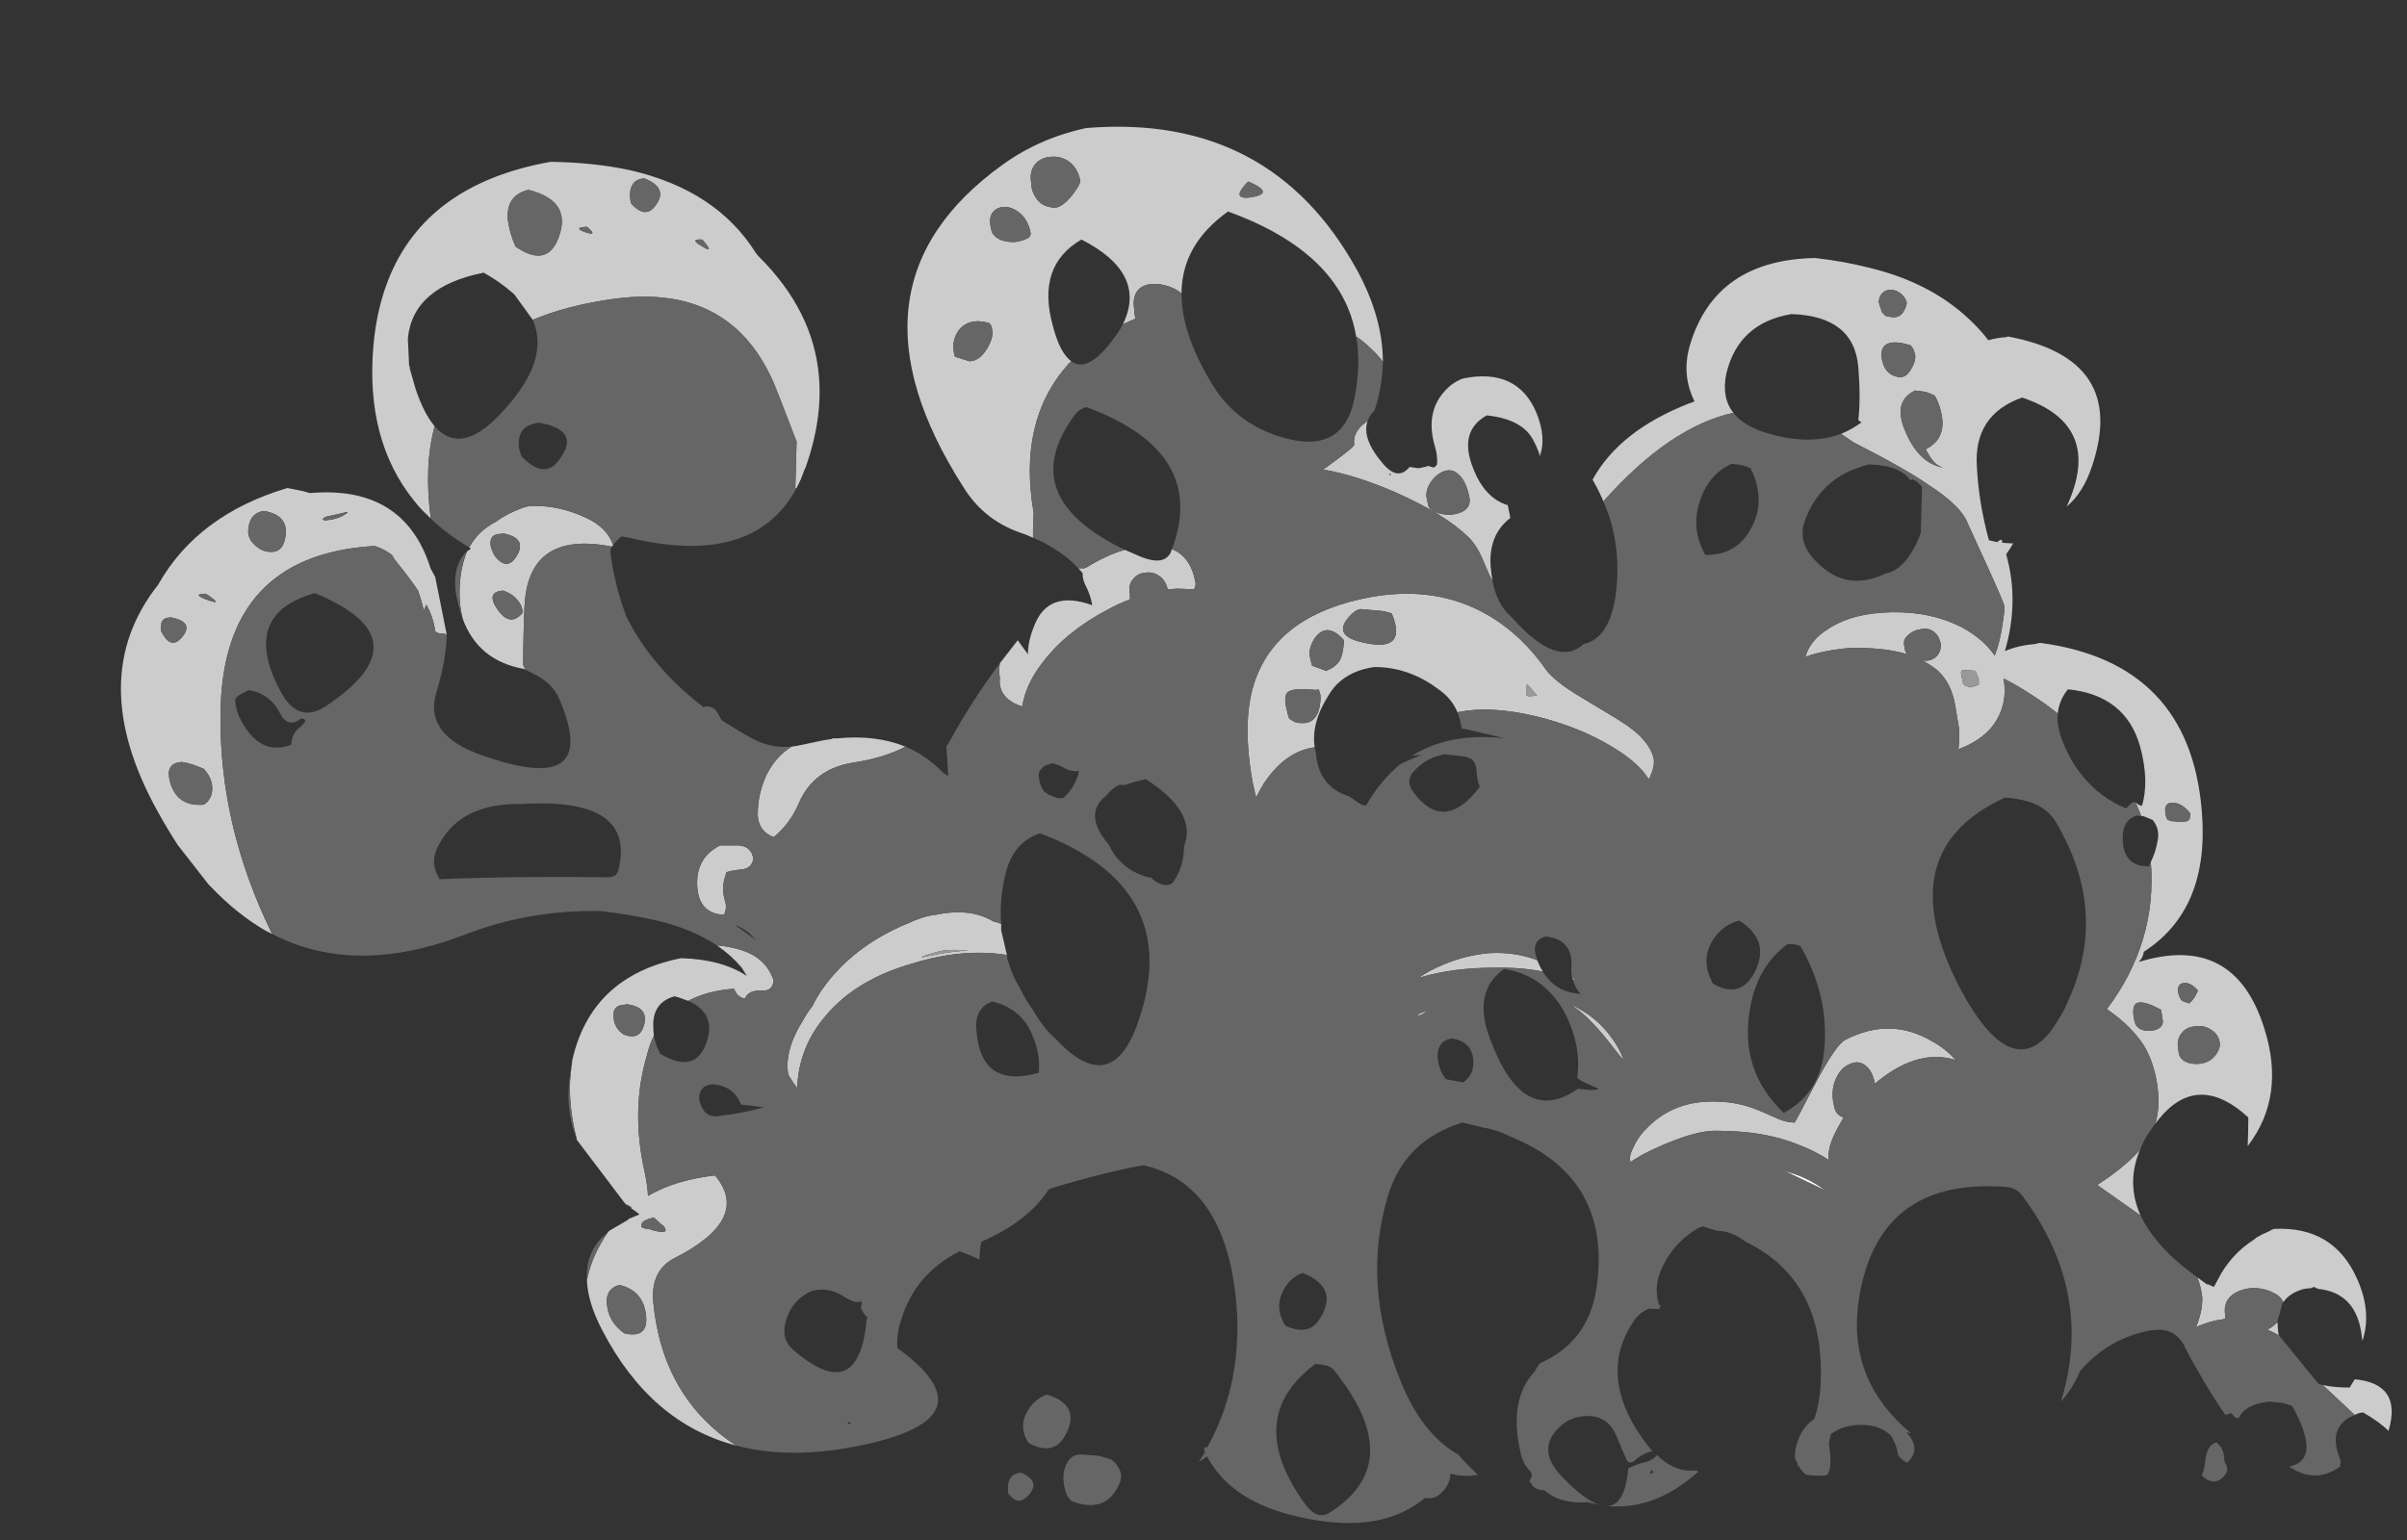<?xml version="1.0" encoding="UTF-8" standalone="no"?>
<svg xmlns:ffdec="https://www.free-decompiler.com/flash" xmlns:xlink="http://www.w3.org/1999/xlink" ffdec:objectType="frame" height="846.3px" width="1321.95px" xmlns="http://www.w3.org/2000/svg">
  <rect width="100%" height="100%" fill="#333333" stroke="none"/>
  <g transform="matrix(1.0, 0.0, 0.0, 1.0, 838.6, 728.0)">
    <use ffdec:characterId="1819" height="109.6" transform="matrix(7.0, 0.0, 0.0, 7.0, -772.1, -658.35)" width="178.15" xlink:href="#shape0"/>
  </g>
  <defs>
    <g id="shape0" transform="matrix(1.0, 0.0, 0.0, 1.0, 110.3, 94.05)">
      <path d="M32.6 -71.0 Q32.5 -72.05 32.0 -72.95 31.6 -73.15 31.25 -73.25 L30.45 -73.35 Q28.7 -72.5 29.65 -70.25 30.7 -67.65 32.65 -67.3 32.15 -67.45 31.85 -67.85 31.6 -68.15 31.45 -68.45 31.4 -68.55 31.35 -68.6 L31.3 -68.75 Q32.7 -69.45 32.6 -71.0 M30.45 -76.2 Q30.35 -76.6 30.25 -76.7 L30.1 -76.9 Q28.5 -77.4 28.0 -76.8 27.75 -76.45 27.85 -75.8 27.95 -75.35 28.1 -75.1 28.5 -74.45 29.3 -74.4 29.8 -74.4 30.15 -75.05 30.55 -75.7 30.45 -76.2 M6.0 -64.65 Q5.65 -65.5 5.15 -66.35 7.25 -70.2 12.75 -72.35 12.95 -72.4 13.15 -72.5 12.1 -74.6 12.8 -76.95 14.8 -83.6 22.6 -83.75 24.85 -83.5 26.8 -83.0 31.65 -81.85 34.75 -78.9 35.55 -78.15 36.2 -77.3 36.9 -77.5 37.7 -77.55 L37.7 -77.6 Q47.15 -75.85 44.35 -67.45 43.65 -65.3 42.3 -64.2 L42.35 -64.25 Q45.3 -70.65 38.85 -72.8 35.05 -71.45 35.3 -67.4 35.45 -64.5 36.25 -61.6 L36.9 -61.45 Q37.05 -61.6 37.25 -61.65 L37.3 -61.4 38.15 -61.35 Q37.9 -60.9 37.6 -60.5 38.65 -56.8 37.5 -52.9 38.55 -53.35 39.85 -53.45 L40.25 -53.55 Q52.0 -52.0 52.95 -40.35 53.6 -32.65 48.4 -29.3 48.35 -28.85 48.0 -28.5 55.5 -30.8 57.85 -23.3 59.55 -17.95 56.55 -14.05 56.6 -15.15 56.6 -16.3 52.45 -20.1 49.3 -15.8 49.75 -17.25 49.4 -19.2 49.1 -20.8 48.4 -21.95 47.4 -23.5 45.5 -24.8 49.45 -30.05 48.95 -36.35 49.35 -37.15 49.5 -38.1 49.65 -38.95 49.1 -39.65 L48.35 -39.95 48.2 -39.95 47.75 -41.05 47.9 -40.9 Q48.05 -40.8 48.25 -40.75 48.85 -42.7 48.1 -45.45 46.95 -49.45 42.45 -49.9 41.75 -49.05 41.65 -48.0 40.65 -48.8 39.55 -49.5 38.4 -50.25 37.4 -50.75 37.75 -48.7 36.6 -47.1 35.65 -45.85 33.85 -45.2 33.95 -45.95 33.9 -46.85 33.85 -47.15 33.6 -48.65 33.3 -50.4 32.2 -51.4 31.7 -51.8 31.05 -52.15 L31.15 -52.15 Q31.75 -52.1 32.15 -52.5 32.55 -52.95 32.45 -53.55 32.3 -54.2 31.8 -54.5 31.4 -54.75 30.8 -54.6 30.25 -54.5 29.9 -54.15 29.5 -53.8 29.6 -53.35 29.65 -52.85 29.8 -52.7 L29.85 -52.65 Q28.05 -53.2 25.35 -53.15 23.2 -52.95 21.85 -52.45 22.2 -53.7 23.5 -54.55 25.45 -55.9 28.65 -55.95 31.8 -56.0 34.25 -54.7 35.85 -53.8 36.7 -52.55 L36.9 -53.1 Q37.2 -54.1 37.35 -55.25 37.5 -56.2 37.45 -56.45 37.4 -56.75 36.15 -59.5 L34.55 -63.0 Q34.0 -64.35 31.5 -65.95 29.8 -67.15 25.6 -69.3 L24.65 -69.95 Q25.5 -70.3 26.25 -70.85 26.0 -71.0 26.0 -71.05 26.2 -72.7 26.0 -75.2 25.65 -79.2 20.75 -79.35 16.6 -78.65 15.65 -74.7 15.25 -72.8 16.2 -71.6 11.2 -70.5 6.0 -64.65 M48.1 -13.75 Q47.0 -11.15 48.15 -8.6 L44.75 -11.0 Q46.9 -12.4 48.1 -13.75 M52.6 -3.75 L53.35 -3.2 53.45 -3.2 53.9 -3.0 54.2 -3.55 Q55.2 -5.55 57.1 -6.75 L57.2 -6.85 Q57.7 -7.15 58.2 -7.35 58.45 -7.5 58.6 -7.55 63.3 -7.8 65.15 -3.6 66.3 -1.0 65.55 1.25 L65.5 0.85 Q65.1 -2.55 62.05 -2.85 L61.75 -3.0 61.5 -2.9 61.0 -2.85 Q59.85 -2.55 59.35 -1.8 59.1 -2.3 58.55 -2.55 57.75 -2.95 56.8 -2.9 55.85 -2.8 55.25 -2.3 54.6 -1.7 54.8 -0.75 54.75 -0.6 54.8 -0.5 L54.55 -0.45 Q53.65 -0.35 52.5 0.15 52.75 -0.45 52.9 -1.15 53.05 -2.0 52.95 -2.45 52.85 -3.1 52.6 -3.75 M58.9 -0.2 Q58.9 0.15 58.95 0.6 L59.0 0.8 Q58.55 0.55 58.1 0.35 58.5 0.15 58.8 -0.15 L58.9 -0.2 M62.4 4.7 Q63.35 4.9 64.55 4.9 L64.95 4.25 Q68.7 4.6 67.6 8.3 66.9 7.6 65.6 6.85 65.2 6.9 64.95 7.05 L64.15 6.3 62.6 4.85 62.4 4.7 M-62.05 9.45 Q-68.75 7.7 -72.55 0.4 -73.7 -1.8 -73.75 -3.55 -73.55 -4.55 -73.1 -5.55 -72.65 -6.5 -72.1 -7.3 L-72.0 -7.4 -70.55 -8.25 -70.45 -8.35 -70.3 -8.4 -70.2 -8.45 -69.6 -8.7 -69.65 -8.7 -69.75 -8.8 -70.25 -9.15 -70.3 -9.2 -70.25 -9.25 -70.6 -9.45 -70.65 -9.45 -70.8 -9.6 -74.55 -14.55 -74.55 -14.6 -74.75 -15.45 Q-75.3 -18.15 -74.95 -20.35 L-74.9 -20.8 Q-73.4 -27.4 -66.35 -28.8 -63.15 -28.7 -61.2 -27.4 L-61.6 -28.05 Q-62.45 -29.05 -63.55 -29.8 -62.8 -29.75 -62.05 -29.55 -59.75 -29.0 -59.1 -27.05 L-59.15 -26.8 Q-59.3 -26.2 -60.1 -26.25 -61.05 -26.3 -61.35 -25.65 -61.55 -25.65 -61.7 -25.75 -61.95 -25.9 -62.1 -26.15 L-62.2 -26.4 Q-64.3 -26.25 -65.8 -25.45 L-65.95 -25.5 -66.35 -25.65 -66.5 -25.7 -66.85 -25.8 -66.9 -25.8 Q-68.5 -25.35 -68.55 -23.65 -68.55 -23.15 -68.5 -22.7 -68.85 -22.0 -69.05 -21.15 -70.3 -16.95 -69.25 -12.15 -69.0 -11.05 -68.95 -10.05 L-68.95 -10.15 Q-66.8 -11.4 -63.7 -11.75 -60.85 -8.35 -66.8 -5.3 -68.75 -4.35 -68.55 -1.85 -67.85 5.65 -62.05 9.45 M-98.45 -30.7 L-98.95 -30.95 Q-101.2 -32.25 -103.2 -34.35 L-103.45 -34.6 -105.75 -37.55 -105.8 -37.6 Q-106.65 -38.9 -107.45 -40.35 -113.2 -50.75 -107.4 -58.1 -104.3 -63.6 -97.25 -65.7 L-96.0 -65.45 -95.5 -65.3 Q-88.15 -65.95 -86.05 -59.5 L-86.05 -59.45 -85.7 -58.8 -85.65 -58.7 -84.75 -54.2 Q-85.0 -54.3 -85.35 -54.3 -85.45 -54.3 -85.65 -54.45 -85.8 -55.55 -86.35 -56.55 L-86.55 -56.1 Q-86.75 -56.95 -87.0 -57.65 -87.75 -58.75 -88.65 -59.85 -88.9 -60.15 -89.05 -60.45 -89.65 -60.9 -90.4 -61.15 -102.4 -60.45 -102.5 -47.95 -102.6 -39.15 -98.45 -30.7 M-78.6 -51.45 L-78.7 -51.5 Q-82.3 -52.15 -83.5 -55.45 -83.9 -57.0 -83.65 -58.9 -83.5 -59.9 -83.15 -60.75 L-83.1 -60.75 -82.85 -60.95 -83.0 -61.05 -82.95 -61.1 Q-82.25 -62.35 -80.9 -63.05 -80.0 -63.7 -78.9 -64.1 -78.45 -64.3 -77.9 -64.3 -75.85 -64.3 -73.9 -63.4 -72.2 -62.65 -71.7 -61.25 L-71.7 -61.2 -71.8 -61.1 Q-78.4 -62.4 -78.65 -56.35 -78.75 -54.0 -78.75 -51.8 L-78.55 -51.4 -78.6 -51.45 M-86.0 -63.3 L-86.25 -63.55 Q-86.85 -64.1 -87.35 -64.75 -91.15 -69.5 -90.5 -76.9 -90.25 -79.7 -89.35 -82.0 -86.4 -89.55 -76.6 -91.3 -73.2 -91.25 -70.4 -90.65 -63.6 -89.1 -60.5 -84.15 L-60.3 -83.9 Q-56.0 -79.65 -55.55 -74.5 -55.25 -71.1 -56.6 -67.3 L-56.7 -67.1 Q-56.95 -66.35 -57.3 -65.7 L-57.4 -65.65 -57.3 -69.35 Q-58.1 -71.4 -58.95 -73.6 -62.3 -81.8 -71.6 -80.55 -75.25 -80.05 -78.0 -78.9 L-79.45 -80.9 -79.8 -81.2 -79.75 -81.15 Q-80.6 -81.9 -81.85 -82.6 -87.4 -81.5 -87.8 -77.45 L-87.8 -77.4 -87.7 -75.3 -87.65 -75.2 -87.65 -75.05 -87.6 -74.9 -87.2 -73.5 Q-86.55 -71.55 -85.7 -70.55 -86.55 -67.4 -86.0 -63.3 M-57.7 -45.4 Q-57.3 -45.45 -56.85 -45.55 L-55.2 -45.9 -54.55 -46.0 -54.5 -46.0 -54.5 -46.05 -54.1 -46.05 Q-51.1 -46.35 -48.75 -45.4 -50.5 -44.5 -52.85 -44.15 -56.0 -43.65 -57.15 -40.9 -57.85 -39.3 -59.1 -38.3 -60.3 -38.75 -60.35 -40.05 -60.35 -41.8 -59.6 -43.3 -58.9 -44.65 -57.7 -45.4 M-41.35 -51.95 L-39.95 -53.75 Q-39.55 -53.2 -39.15 -52.65 -39.15 -53.7 -38.65 -54.9 -37.55 -57.75 -34.1 -56.5 -34.25 -57.35 -34.65 -58.1 -34.9 -58.65 -34.85 -59.0 -35.0 -59.2 -35.2 -59.4 L-34.7 -59.4 -34.5 -59.5 Q-32.95 -60.45 -31.55 -60.85 L-30.4 -60.35 Q-28.4 -59.5 -27.9 -60.75 L-27.9 -60.8 -27.85 -60.9 Q-26.35 -60.3 -26.0 -58.25 -25.95 -58.1 -26.15 -57.65 L-26.1 -57.75 -27.4 -57.8 -28.2 -57.75 -28.2 -57.8 Q-28.35 -58.45 -28.85 -58.8 -29.35 -59.15 -29.95 -59.05 -30.55 -59.0 -30.9 -58.55 -31.3 -58.1 -31.15 -57.35 -31.15 -57.15 -31.15 -56.95 -32.0 -56.65 -32.9 -56.15 -36.15 -54.45 -38.0 -52.0 -39.3 -50.35 -39.6 -48.55 L-39.4 -48.5 Q-40.55 -48.8 -41.05 -49.5 -41.45 -50.1 -41.35 -50.8 -41.45 -51.35 -41.35 -51.95 M-38.75 -61.8 Q-39.3 -62.05 -39.9 -62.25 -42.65 -63.25 -44.2 -65.75 -54.35 -81.6 -41.1 -91.1 -38.25 -93.15 -34.6 -93.95 -20.1 -95.15 -13.3 -82.75 -11.3 -79.05 -11.3 -75.6 -11.7 -76.15 -12.25 -76.65 -12.75 -77.15 -13.4 -77.6 -14.5 -84.15 -23.45 -87.4 -27.1 -84.8 -27.1 -80.95 L-27.25 -81.1 Q-28.0 -81.6 -28.9 -81.7 -29.85 -81.8 -30.4 -81.35 -31.0 -80.8 -30.8 -79.65 -30.8 -79.3 -30.7 -79.0 L-31.7 -78.55 Q-29.75 -82.55 -34.95 -85.2 -38.5 -83.15 -37.2 -78.45 -36.65 -76.3 -35.75 -75.65 L-36.0 -75.4 Q-39.95 -70.95 -38.7 -63.75 L-38.75 -62.4 -38.75 -61.8 M-12.5 -70.95 Q-13.0 -69.55 -11.2 -67.5 -10.2 -66.4 -9.4 -67.15 L-9.2 -67.35 -8.5 -67.25 -7.8 -67.4 -7.8 -67.45 -7.3 -67.3 Q-7.15 -67.4 -7.05 -67.55 -7.0 -68.2 -7.2 -68.9 -8.0 -71.55 -6.5 -73.25 -5.85 -74.0 -5.0 -74.3 -0.75 -75.15 0.75 -71.6 1.55 -69.6 1.0 -68.2 L0.95 -68.45 Q0.75 -69.0 0.5 -69.45 -0.35 -71.1 -3.15 -71.4 -5.4 -70.15 -4.2 -67.2 -3.3 -64.9 -1.5 -64.35 L-1.3 -63.35 Q-3.0 -62.05 -2.85 -59.6 -2.8 -59.0 -2.7 -58.4 -3.0 -58.95 -3.45 -60.05 -3.95 -61.25 -4.65 -61.9 -6.45 -63.65 -10.4 -65.4 -13.55 -66.75 -16.0 -67.15 L-15.7 -67.35 Q-13.5 -68.95 -13.55 -69.1 -13.65 -69.8 -13.15 -70.4 -12.95 -70.65 -12.5 -70.95 M-6.55 -67.0 Q-7.15 -66.75 -7.55 -66.15 -8.0 -65.45 -7.85 -64.85 -7.75 -64.35 -7.7 -64.2 -7.3 -63.65 -6.15 -63.6 -5.55 -63.6 -5.05 -63.85 -4.4 -64.2 -4.5 -64.9 -4.75 -66.25 -5.4 -66.8 -5.9 -67.25 -6.55 -67.0 M-10.75 -66.85 L-10.8 -66.7 -10.65 -66.75 -10.75 -66.85 M27.85 -79.5 L28.15 -79.2 Q28.3 -79.15 28.75 -79.1 29.35 -79.1 29.6 -79.65 29.8 -80.0 29.8 -80.25 29.7 -80.65 29.35 -80.95 29.05 -81.2 28.65 -81.25 28.25 -81.3 27.95 -81.05 27.65 -80.8 27.6 -80.3 L27.85 -79.5 M34.5 -51.4 L34.15 -51.4 34.05 -51.2 Q34.05 -51.15 34.15 -50.7 34.2 -50.3 34.35 -50.2 L34.8 -50.05 35.45 -50.25 35.45 -50.7 35.2 -51.35 34.5 -51.4 M-16.65 -45.35 Q-18.95 -45.05 -20.65 -42.5 -20.95 -42.0 -21.2 -41.5 L-21.3 -41.55 -21.35 -41.85 -21.5 -42.5 Q-22.45 -47.65 -21.25 -50.8 -19.35 -55.85 -12.2 -57.15 -7.1 -58.05 -3.1 -55.75 -0.35 -54.15 1.6 -51.3 2.35 -50.45 3.8 -49.55 L6.45 -47.95 Q8.0 -47.05 8.75 -46.35 9.75 -45.4 9.95 -44.45 10.05 -43.9 9.65 -43.0 L9.55 -42.85 Q8.75 -44.15 6.75 -45.35 4.15 -46.95 0.65 -47.8 -2.85 -48.6 -5.15 -48.15 L-5.45 -48.1 Q-5.9 -49.2 -7.0 -49.95 -8.0 -50.7 -9.05 -51.1 -10.45 -51.65 -11.95 -51.65 -13.8 -51.4 -14.9 -50.3 -15.25 -49.95 -15.55 -49.45 -16.95 -47.25 -16.65 -45.35 M0.8 -49.4 L0.3 -50.0 0.0 -50.3 Q-0.1 -49.65 -0.05 -49.45 L0.15 -49.35 0.8 -49.4 M-10.6 -55.85 Q-11.0 -56.0 -11.4 -56.05 L-13.05 -56.2 Q-13.4 -56.15 -13.75 -55.8 -15.5 -54.1 -12.75 -53.55 -9.35 -52.8 -10.6 -55.85 M1.25 -27.75 Q-0.55 -28.1 -2.6 -28.05 -5.9 -28.05 -8.5 -27.25 -7.65 -27.85 -6.55 -28.3 -4.75 -29.05 -2.9 -29.2 -0.95 -29.3 0.8 -28.65 1.0 -28.15 1.25 -27.75 M5.25 -23.6 Q4.4 -24.55 3.35 -25.2 5.4 -24.3 6.65 -22.55 7.25 -21.75 7.6 -20.8 7.35 -21.05 7.0 -21.5 5.85 -23.0 5.25 -23.6 M14.95 -15.25 Q13.9 -15.3 12.25 -14.75 10.65 -14.2 9.1 -13.4 L8.1 -12.8 8.1 -12.9 Q8.0 -13.3 8.4 -14.05 8.8 -14.9 9.55 -15.6 11.6 -17.6 14.7 -17.55 16.7 -17.55 18.55 -16.7 L19.8 -16.15 Q20.45 -15.9 21.0 -15.9 21.05 -15.9 22.6 -18.9 24.25 -22.05 25.0 -22.4 28.5 -24.2 31.75 -22.3 32.85 -21.7 33.65 -20.8 L33.3 -20.9 Q30.45 -21.6 27.3 -18.95 27.1 -20.05 26.45 -20.45 25.9 -20.8 25.25 -20.45 24.6 -20.15 24.25 -19.35 23.85 -18.5 24.05 -17.4 24.15 -16.9 24.25 -16.75 24.45 -16.4 24.85 -16.3 L24.45 -15.6 Q23.5 -13.9 23.7 -12.95 22.55 -13.7 21.2 -14.2 18.6 -15.25 14.95 -15.25 M47.6 -24.2 Q47.7 -23.7 47.75 -23.6 48.05 -23.1 48.75 -23.1 49.75 -23.1 49.9 -23.75 49.9 -23.95 49.75 -24.75 48.2 -25.6 47.75 -25.2 47.5 -24.95 47.6 -24.2 M52.45 -23.45 Q51.75 -23.4 51.4 -22.95 50.95 -22.45 51.1 -21.65 51.15 -21.2 51.25 -21.05 51.6 -20.5 52.55 -20.5 53.45 -20.5 54.0 -21.15 54.45 -21.75 54.35 -22.2 54.25 -22.85 53.65 -23.2 53.1 -23.55 52.45 -23.45 M51.4 -25.45 Q51.55 -25.4 51.95 -25.25 52.15 -25.4 52.4 -25.75 L52.65 -26.25 Q52.1 -26.9 51.55 -26.85 51.0 -26.8 51.1 -26.1 51.2 -25.65 51.4 -25.45 M51.3 -39.5 Q51.75 -39.5 51.9 -39.6 L52.0 -39.75 52.05 -40.15 Q51.4 -41.0 50.65 -41.0 49.95 -41.0 50.1 -40.15 50.15 -39.75 50.3 -39.65 50.35 -39.65 50.4 -39.6 L50.6 -39.55 51.3 -39.5 M-41.95 -78.05 Q-42.0 -78.45 -42.1 -78.55 L-42.2 -78.65 Q-43.8 -79.1 -44.6 -78.05 -44.85 -77.7 -44.95 -77.25 -45.05 -76.85 -45.0 -76.65 -44.95 -76.2 -44.9 -76.05 L-44.85 -76.0 -43.75 -75.65 Q-42.95 -75.65 -42.35 -76.65 -41.85 -77.5 -41.95 -78.05 M-21.85 -89.75 Q-22.0 -89.65 -22.15 -89.45 -23.1 -88.35 -21.75 -88.5 -19.65 -88.8 -21.85 -89.75 M-38.95 -85.75 Q-39.1 -86.6 -39.65 -87.15 -40.15 -87.65 -40.8 -87.75 -41.45 -87.8 -41.8 -87.45 -42.2 -87.1 -42.1 -86.35 -42.0 -85.75 -41.9 -85.65 -41.5 -85.05 -40.35 -85.0 -39.9 -85.0 -39.4 -85.2 -38.85 -85.4 -38.95 -85.75 M-37.3 -91.7 Q-38.1 -91.65 -38.55 -91.15 -39.05 -90.55 -38.9 -89.7 -38.9 -89.15 -38.65 -88.7 -38.2 -87.75 -37.05 -87.7 -36.5 -87.7 -35.7 -88.65 -35.0 -89.55 -35.05 -89.85 -35.25 -90.8 -35.9 -91.3 -36.55 -91.75 -37.3 -91.7 M-73.75 -86.2 Q-74.85 -86.15 -73.95 -85.8 -72.8 -85.4 -73.75 -86.2 M-70.35 -89.0 Q-70.4 -88.55 -70.3 -88.05 -69.15 -86.75 -68.35 -87.9 -67.35 -89.25 -69.25 -90.0 -70.2 -89.95 -70.35 -89.0 M-76.1 -85.05 Q-74.7 -88.2 -78.35 -89.1 -80.15 -88.65 -79.95 -86.7 -79.8 -85.65 -79.35 -84.65 -77.05 -83.05 -76.1 -85.05 M-100.3 -62.6 Q-100.5 -61.5 -99.2 -60.8 -97.75 -60.35 -97.45 -61.65 -97.0 -63.55 -99.1 -63.9 -100.15 -63.75 -100.3 -62.6 M-103.75 -57.0 Q-102.05 -56.35 -103.65 -57.4 -104.7 -57.4 -103.75 -57.0 M-92.65 -63.8 L-93.3 -63.65 -94.2 -63.45 -94.3 -63.4 Q-94.4 -63.35 -94.5 -63.25 -94.35 -63.15 -94.3 -63.15 L-93.95 -63.2 Q-93.15 -63.3 -92.55 -63.75 -92.45 -63.8 -92.65 -63.8 M-64.7 -85.2 Q-65.7 -85.25 -64.85 -84.75 -63.6 -83.95 -64.7 -85.2 M-81.3 -61.15 Q-81.2 -60.75 -81.0 -60.4 -80.05 -59.15 -79.3 -60.3 -78.35 -61.8 -80.4 -62.15 L-80.4 -62.1 Q-81.45 -62.15 -81.3 -61.15 M-79.2 -56.9 Q-79.65 -57.45 -80.35 -57.65 -81.5 -57.55 -81.0 -56.55 -79.9 -54.6 -78.8 -55.9 -78.8 -56.45 -79.2 -56.9 M-60.7 -36.6 Q-60.8 -35.8 -61.75 -35.75 -62.3 -35.7 -62.8 -35.55 L-62.95 -35.05 Q-63.2 -34.2 -62.9 -33.25 -62.75 -32.7 -63.0 -32.2 -65.0 -32.3 -65.1 -34.5 -65.2 -36.7 -63.3 -37.65 L-61.85 -37.65 Q-61.0 -37.6 -60.75 -36.85 L-60.7 -36.6 M-40.8 -29.05 Q-44.25 -29.6 -48.15 -28.4 -52.6 -27.15 -55.0 -24.3 -57.15 -21.8 -57.25 -18.6 -57.6 -19.05 -57.95 -19.65 -58.3 -21.55 -56.75 -24.0 -56.45 -24.55 -56.05 -25.05 -55.7 -25.8 -55.15 -26.55 -53.15 -29.3 -49.75 -31.0 -49.05 -31.35 -48.4 -31.6 -48.1 -31.75 -47.8 -31.85 -47.2 -32.1 -46.45 -32.2 L-46.4 -32.2 Q-45.05 -32.5 -43.8 -32.35 -42.7 -32.2 -41.9 -31.7 L-41.55 -31.6 -41.25 -31.5 -41.25 -31.0 -40.8 -29.05 M-67.65 -7.65 Q-67.65 -7.75 -67.9 -7.9 L-68.5 -8.45 -68.85 -8.35 -69.0 -8.3 Q-69.5 -8.1 -69.45 -7.9 -69.65 -7.6 -68.9 -7.55 L-68.6 -7.45 Q-67.3 -7.1 -67.65 -7.65 M-70.75 -25.2 L-70.7 -25.15 Q-71.8 -25.15 -71.65 -24.1 -71.6 -23.3 -70.85 -22.8 -69.65 -22.35 -69.3 -23.45 -68.8 -25.0 -70.75 -25.2 M-71.2 -3.15 Q-72.4 -2.85 -72.15 -1.4 -71.95 -0.15 -70.8 0.65 -69.0 1.05 -69.1 -0.6 -69.25 -2.7 -71.2 -3.15 M-16.4 -49.9 Q-16.45 -49.9 -16.5 -49.85 -18.25 -50.0 -18.65 -49.75 -19.1 -49.55 -18.9 -48.55 L-18.75 -47.9 -18.65 -47.6 -18.25 -47.35 Q-18.05 -47.25 -17.65 -47.25 -16.7 -47.2 -16.35 -48.2 -16.15 -48.9 -16.2 -49.45 -16.3 -49.9 -16.4 -49.9 M-16.45 -54.15 Q-16.75 -53.85 -16.95 -53.3 -17.1 -52.85 -17.05 -52.55 L-16.9 -51.9 -16.85 -51.75 -15.75 -51.35 Q-14.75 -51.75 -14.55 -52.5 -14.4 -52.9 -14.35 -53.75 -15.55 -55.1 -16.45 -54.15 M-47.5 -28.85 L-46.0 -29.15 Q-44.9 -29.35 -43.8 -29.4 -45.05 -29.5 -45.8 -29.4 -46.35 -29.3 -47.4 -28.95 L-47.5 -28.85 M-105.55 -44.2 Q-106.8 -44.1 -106.5 -42.8 -106.0 -40.65 -103.8 -40.85 L-103.55 -41.05 Q-103.0 -41.65 -103.2 -42.6 -103.35 -43.15 -103.8 -43.65 -104.25 -43.85 -104.7 -44.0 -105.15 -44.15 -105.55 -44.2 M-106.4 -55.55 L-106.75 -55.5 Q-107.15 -55.35 -107.15 -54.95 -107.2 -54.75 -107.15 -54.45 -106.45 -53.05 -105.65 -53.85 -104.4 -55.15 -106.4 -55.55" fill="#cccccc" fill-rule="evenodd" stroke="none"/>
      <path d="M30.45 -76.2 Q30.55 -75.7 30.15 -75.05 29.8 -74.4 29.3 -74.4 28.5 -74.45 28.1 -75.1 27.95 -75.35 27.85 -75.8 27.75 -76.45 28.0 -76.8 28.5 -77.4 30.1 -76.9 L30.25 -76.7 Q30.35 -76.6 30.45 -76.2 M32.6 -71.0 Q32.7 -69.45 31.3 -68.75 L31.35 -68.6 Q31.4 -68.55 31.45 -68.45 31.6 -68.15 31.85 -67.85 32.15 -67.45 32.65 -67.3 30.7 -67.65 29.65 -70.25 28.7 -72.5 30.45 -73.35 L31.25 -73.25 Q31.6 -73.15 32.0 -72.95 32.5 -72.05 32.6 -71.0 M49.3 -15.8 Q49.05 -15.5 48.8 -15.1 48.35 -14.45 48.1 -13.75 46.9 -12.4 44.75 -11.0 L48.15 -8.6 Q49.15 -6.5 51.6 -4.5 L51.7 -4.45 51.8 -4.35 Q52.2 -4.05 52.6 -3.75 52.85 -3.1 52.95 -2.45 53.05 -2.0 52.9 -1.15 52.75 -0.45 52.5 0.15 53.65 -0.35 54.55 -0.45 L54.8 -0.5 Q54.75 -0.6 54.8 -0.75 54.6 -1.7 55.25 -2.3 55.85 -2.8 56.8 -2.9 57.75 -2.95 58.55 -2.55 59.1 -2.3 59.35 -1.8 L59.3 -1.8 58.9 -0.35 58.9 -0.2 58.8 -0.15 Q58.5 0.15 58.1 0.35 58.55 0.55 59.0 0.8 L62.1 4.6 62.4 4.7 62.6 4.85 64.15 6.3 64.95 7.05 Q62.7 7.95 63.85 10.65 L63.8 11.1 Q61.85 12.5 59.8 11.1 62.4 10.6 60.05 6.35 59.65 6.2 59.25 6.1 L58.25 6.0 Q56.35 6.2 55.85 7.3 L55.55 7.25 55.35 7.0 55.25 6.9 54.8 7.05 Q53.15 4.65 51.6 1.7 L51.6 1.65 Q50.8 0.15 49.15 0.4 L49.0 0.4 Q45.65 1.0 43.4 3.6 42.85 4.95 41.9 6.0 44.55 -2.6 38.8 -10.25 38.35 -10.8 37.55 -10.85 27.35 -11.6 26.0 -1.7 25.2 4.4 30.15 8.5 L29.75 8.4 Q31.0 9.65 29.85 10.8 29.5 10.65 29.3 10.4 29.15 10.3 29.1 10.1 29.05 9.7 28.9 9.35 L28.6 8.7 Q27.9 8.05 27.05 7.9 25.15 7.6 23.85 8.55 L23.75 8.95 Q23.65 9.35 23.75 9.75 23.85 10.4 23.8 10.95 23.8 11.35 23.6 11.7 23.5 11.8 23.4 11.8 22.7 11.85 22.0 11.75 21.9 11.75 21.8 11.65 21.45 11.35 21.3 11.0 L21.15 11.1 21.25 10.9 21.1 10.55 21.0 10.6 21.05 10.45 Q21.0 10.05 21.1 9.65 21.4 8.15 22.55 7.35 23.0 6.05 23.05 4.4 23.35 -3.55 17.15 -6.55 16.05 -7.4 14.95 -7.4 L13.8 -7.75 13.5 -7.65 Q11.3 -6.4 10.4 -4.0 10.0 -2.9 10.35 -1.6 L10.5 -1.5 10.35 -1.25 9.6 -1.3 Q8.8 -1.0 8.3 -0.2 5.85 3.55 8.45 7.95 9.15 9.1 9.85 9.9 9.1 10.05 8.55 10.55 8.15 10.95 7.85 10.65 L7.0 8.65 Q6.25 6.95 4.4 7.15 3.35 7.25 2.55 8.0 0.65 9.8 2.85 12.0 4.55 13.75 5.7 14.1 L4.75 13.9 Q2.6 14.05 1.35 12.95 L1.15 12.95 Q0.6 12.9 0.35 12.45 L0.2 12.25 0.4 11.8 0.3 11.5 Q-0.3 10.95 -0.5 10.0 -1.45 5.85 0.6 3.65 0.8 3.3 1.0 3.0 4.8 1.35 5.45 -2.85 6.75 -11.55 -1.3 -14.8 -2.4 -15.35 -3.4 -15.5 -4.2 -15.7 -5.05 -15.9 -9.65 -14.5 -10.95 -10.0 -12.95 -3.15 -9.95 4.3 -8.25 8.55 -5.4 10.15 -4.7 10.95 -3.85 11.75 -5.0 11.95 -6.0 11.65 -6.0 12.35 -6.55 13.0 -7.2 13.75 -8.0 13.55 -11.7 16.7 -18.7 14.85 -23.35 13.6 -25.1 10.3 L-25.75 10.75 -25.25 9.95 -25.3 9.85 Q-25.4 9.6 -25.05 9.55 -21.9 3.8 -23.0 -3.4 -24.25 -11.25 -30.1 -12.55 -31.5 -12.3 -33.3 -11.85 -35.3 -11.35 -37.3 -10.75 -37.45 -10.7 -37.55 -10.6 -39.2 -8.1 -42.8 -6.55 -42.95 -5.85 -42.95 -5.15 -43.7 -5.5 -44.5 -5.8 -48.0 -4.05 -49.1 -0.4 -49.45 0.6 -49.4 1.8 -42.2 7.0 -51.2 9.2 -57.35 10.7 -62.05 9.45 -67.85 5.65 -68.55 -1.85 -68.75 -4.35 -66.8 -5.3 -60.85 -8.35 -63.7 -11.75 -66.8 -11.4 -68.95 -10.15 L-68.95 -10.05 Q-69.0 -11.05 -69.25 -12.15 -70.3 -16.95 -69.05 -21.15 -68.85 -22.0 -68.5 -22.7 -68.35 -21.95 -68.0 -21.3 -65.5 -19.8 -64.55 -21.75 -63.35 -24.35 -65.8 -25.45 -64.3 -26.25 -62.2 -26.4 L-62.1 -26.15 Q-61.95 -25.9 -61.7 -25.75 -61.55 -25.65 -61.35 -25.65 -61.05 -26.3 -60.1 -26.25 -59.3 -26.2 -59.15 -26.8 L-59.1 -27.05 Q-59.75 -29.0 -62.05 -29.55 -62.8 -29.75 -63.55 -29.8 -65.5 -31.1 -68.25 -31.75 -70.5 -32.25 -72.7 -32.5 -78.35 -32.6 -83.45 -30.6 -92.0 -27.35 -98.45 -30.7 -102.6 -39.15 -102.5 -47.95 -102.4 -60.45 -90.4 -61.15 -89.65 -60.9 -89.05 -60.45 -88.9 -60.15 -88.65 -59.85 -87.75 -58.75 -87.0 -57.65 -86.75 -56.95 -86.55 -56.1 L-86.35 -56.55 Q-85.8 -55.55 -85.65 -54.45 -85.45 -54.3 -85.35 -54.3 -85.0 -54.3 -84.75 -54.2 -84.8 -52.15 -85.55 -49.7 -86.6 -46.35 -82.05 -44.75 -72.6 -41.35 -75.9 -49.1 -76.45 -50.45 -78.1 -51.2 L-78.6 -51.45 -78.55 -51.4 -78.75 -51.8 Q-78.75 -54.0 -78.65 -56.35 -78.4 -62.4 -71.8 -61.1 L-71.9 -60.9 -71.9 -60.55 Q-71.55 -57.95 -70.65 -55.6 -68.7 -51.65 -64.6 -48.5 L-64.45 -48.55 Q-63.8 -48.6 -63.5 -48.05 L-63.2 -47.5 Q-62.15 -46.8 -60.9 -46.1 -59.35 -45.25 -57.7 -45.4 -58.9 -44.65 -59.6 -43.3 -60.35 -41.8 -60.35 -40.05 -60.3 -38.75 -59.1 -38.3 -57.85 -39.3 -57.15 -40.9 -56.0 -43.65 -52.85 -44.15 -50.5 -44.5 -48.75 -45.4 -47.1 -44.7 -45.8 -43.35 L-45.4 -43.1 -45.55 -45.45 Q-45.4 -45.6 -45.3 -45.8 -43.65 -48.85 -41.35 -51.95 -41.45 -51.35 -41.35 -50.8 -41.45 -50.1 -41.05 -49.5 -40.55 -48.8 -39.4 -48.5 L-39.6 -48.55 Q-39.3 -50.35 -38.0 -52.0 -36.15 -54.45 -32.9 -56.15 -32.0 -56.65 -31.15 -56.95 -31.15 -57.15 -31.15 -57.35 -31.3 -58.1 -30.9 -58.55 -30.55 -59.0 -29.95 -59.05 -29.35 -59.15 -28.85 -58.8 -28.35 -58.45 -28.2 -57.8 L-28.2 -57.75 -27.4 -57.8 -26.1 -57.75 -26.15 -57.65 Q-25.95 -58.1 -26.0 -58.25 -26.35 -60.3 -27.85 -60.9 -25.0 -68.5 -34.55 -72.05 -35.15 -71.9 -35.5 -71.4 -40.2 -65.0 -31.55 -60.85 -32.95 -60.45 -34.5 -59.5 L-34.7 -59.4 -35.2 -59.4 Q-36.2 -60.5 -37.8 -61.35 L-38.05 -61.5 -38.1 -61.5 -38.2 -61.55 -38.25 -61.6 -38.35 -61.6 -38.45 -61.65 -38.5 -61.7 -38.65 -61.75 -38.75 -61.8 -38.75 -62.4 -38.7 -63.75 Q-39.95 -70.95 -36.0 -75.4 L-35.75 -75.65 Q-34.55 -74.75 -32.75 -77.0 -32.1 -77.8 -31.7 -78.55 L-30.7 -79.0 Q-30.8 -79.3 -30.8 -79.65 -31.0 -80.8 -30.4 -81.35 -29.85 -81.8 -28.9 -81.7 -28.0 -81.6 -27.25 -81.1 L-27.1 -80.95 -27.05 -80.0 Q-26.75 -77.3 -24.85 -74.1 -23.05 -70.95 -19.6 -69.8 -14.5 -68.1 -13.55 -72.65 -13.0 -75.35 -13.4 -77.6 -12.75 -77.15 -12.25 -76.65 -11.7 -76.15 -11.3 -75.6 L-11.3 -75.55 Q-11.35 -73.65 -11.95 -71.8 -12.35 -71.4 -12.5 -70.95 -12.95 -70.65 -13.15 -70.4 -13.65 -69.8 -13.55 -69.1 -13.5 -68.95 -15.7 -67.35 L-16.0 -67.15 Q-13.55 -66.75 -10.4 -65.4 -6.45 -63.65 -4.65 -61.9 -3.95 -61.25 -3.45 -60.05 -3.0 -58.95 -2.7 -58.4 -2.35 -56.6 -1.3 -55.65 L-1.1 -55.45 Q2.4 -51.55 4.45 -53.45 6.45 -53.9 6.95 -57.2 7.5 -61.25 6.0 -64.65 11.2 -70.5 16.2 -71.6 16.9 -70.7 18.4 -70.15 21.95 -68.95 24.65 -69.95 L25.6 -69.3 Q29.8 -67.15 31.5 -65.95 34.0 -64.35 34.55 -63.0 L36.15 -59.5 Q37.4 -56.75 37.45 -56.45 37.5 -56.2 37.35 -55.25 37.2 -54.1 36.9 -53.1 L36.7 -52.55 Q35.85 -53.8 34.25 -54.7 31.8 -56.0 28.65 -55.95 25.45 -55.9 23.5 -54.55 22.2 -53.7 21.85 -52.45 23.2 -52.95 25.35 -53.15 28.05 -53.2 29.85 -52.65 L29.8 -52.7 Q29.65 -52.85 29.6 -53.35 29.5 -53.8 29.9 -54.15 30.25 -54.5 30.8 -54.6 31.4 -54.75 31.8 -54.5 32.3 -54.2 32.45 -53.55 32.55 -52.95 32.15 -52.5 31.75 -52.1 31.15 -52.15 L31.05 -52.15 Q31.7 -51.8 32.2 -51.4 33.3 -50.4 33.6 -48.65 33.85 -47.15 33.9 -46.85 33.95 -45.95 33.85 -45.2 35.65 -45.85 36.6 -47.1 37.75 -48.7 37.4 -50.75 38.4 -50.25 39.55 -49.5 40.65 -48.8 41.65 -48.0 41.55 -46.95 42.1 -45.65 42.4 -44.9 42.9 -44.05 44.15 -42.1 46.0 -41.05 46.5 -40.75 47.05 -40.55 L47.05 -40.6 47.35 -40.9 Q47.55 -41.05 47.7 -41.05 L47.75 -41.05 48.2 -39.95 47.85 -40.0 Q46.75 -39.65 46.75 -38.3 46.7 -36.0 48.8 -36.0 L48.95 -36.35 Q49.45 -30.05 45.5 -24.8 47.4 -23.5 48.4 -21.95 49.1 -20.8 49.4 -19.2 49.75 -17.25 49.3 -15.8 M-73.75 -3.55 Q-73.9 -5.85 -72.1 -7.3 -72.65 -6.5 -73.1 -5.55 -73.55 -4.55 -73.75 -3.55 M-70.25 -9.15 L-70.6 -9.45 -70.25 -9.25 -70.3 -9.2 -70.25 -9.15 M-74.55 -14.6 Q-75.6 -17.25 -74.95 -20.35 -75.3 -18.15 -74.75 -15.45 L-74.55 -14.6 M-83.5 -55.45 Q-83.85 -56.4 -84.05 -57.55 -84.3 -59.65 -83.15 -60.75 -83.5 -59.9 -83.65 -58.9 -83.9 -57.0 -83.5 -55.45 M-83.0 -61.05 Q-84.7 -62.05 -86.0 -63.3 -86.55 -67.4 -85.7 -70.55 -83.7 -68.25 -80.7 -71.35 -76.55 -75.6 -78.0 -78.9 -75.25 -80.05 -71.6 -80.55 -62.3 -81.8 -58.95 -73.6 -58.1 -71.4 -57.3 -69.35 L-57.4 -65.65 -57.3 -65.7 Q-60.65 -59.45 -70.45 -61.8 L-71.05 -61.9 Q-71.4 -61.6 -71.7 -61.25 -72.2 -62.65 -73.9 -63.4 -75.85 -64.3 -77.9 -64.3 -78.45 -64.3 -78.9 -64.1 -80.0 -63.7 -80.9 -63.05 -82.25 -62.35 -82.95 -61.1 L-83.0 -61.05 M-6.55 -67.0 Q-5.9 -67.25 -5.4 -66.8 -4.75 -66.25 -4.5 -64.9 -4.4 -64.2 -5.05 -63.85 -5.55 -63.6 -6.15 -63.6 -7.3 -63.65 -7.7 -64.2 -7.75 -64.35 -7.85 -64.85 -8.0 -65.45 -7.55 -66.15 -7.15 -66.75 -6.55 -67.0 M27.85 -79.5 L27.6 -80.3 Q27.65 -80.8 27.95 -81.05 28.25 -81.3 28.65 -81.25 29.05 -81.2 29.35 -80.95 29.7 -80.65 29.8 -80.25 29.8 -80.0 29.6 -79.65 29.35 -79.1 28.75 -79.1 28.3 -79.15 28.15 -79.2 L27.85 -79.5 M26.8 -67.55 L26.3 -67.4 25.6 -67.15 Q24.25 -66.6 23.3 -65.6 22.3 -64.55 21.8 -63.1 21.25 -61.55 22.45 -60.2 24.9 -57.4 28.15 -59.0 29.05 -59.15 29.8 -60.1 30.55 -61.1 30.9 -62.2 L31.0 -65.75 31.0 -65.8 30.6 -66.2 30.25 -66.4 30.1 -66.3 Q29.25 -67.5 26.8 -67.55 M17.55 -67.25 Q17.2 -67.4 16.85 -67.5 L16.05 -67.6 Q14.25 -66.75 13.6 -64.75 L13.55 -64.6 Q12.85 -62.45 14.0 -60.45 16.45 -60.4 17.6 -62.55 18.4 -64.0 18.1 -65.65 17.95 -66.45 17.55 -67.25 M21.45 -29.75 L20.95 -29.9 20.45 -29.9 Q18.05 -28.15 17.5 -24.8 16.65 -20.0 20.15 -16.65 23.1 -18.25 23.35 -21.85 23.65 -26.0 21.45 -29.75 M-5.45 -48.1 L-5.15 -48.15 Q-2.85 -48.6 0.65 -47.8 4.15 -46.95 6.75 -45.35 8.75 -44.15 9.55 -42.85 L9.65 -43.0 Q10.05 -43.9 9.95 -44.45 9.75 -45.4 8.75 -46.35 8.0 -47.05 6.45 -47.95 L3.8 -49.55 Q2.35 -50.45 1.6 -51.3 -0.35 -54.15 -3.1 -55.75 -7.1 -58.05 -12.2 -57.15 -19.35 -55.85 -21.25 -50.8 -22.45 -47.65 -21.5 -42.5 L-21.35 -41.85 -21.3 -41.55 -21.2 -41.5 Q-20.95 -42.0 -20.65 -42.5 -18.95 -45.05 -16.65 -45.35 L-16.65 -45.3 -16.55 -44.9 -16.55 -44.75 Q-16.25 -42.2 -13.95 -41.5 L-13.15 -40.95 Q-12.65 -40.65 -12.55 -40.9 -11.45 -42.8 -9.9 -44.05 -9.05 -44.45 -8.25 -44.75 L-9.0 -44.7 Q-6.0 -46.55 -1.7 -46.05 L-4.9 -46.8 -5.1 -46.8 -5.15 -47.0 Q-5.25 -47.6 -5.45 -48.1 M-10.6 -55.85 Q-9.35 -52.8 -12.75 -53.55 -15.5 -54.1 -13.75 -55.8 -13.4 -56.15 -13.05 -56.2 L-11.4 -56.05 Q-11.0 -56.0 -10.6 -55.85 M-5.1 -44.65 L-6.45 -44.8 Q-7.85 -44.55 -8.75 -43.6 -9.65 -42.75 -8.85 -41.75 -6.45 -38.6 -3.7 -42.25 -3.9 -42.7 -3.95 -43.45 -3.95 -43.85 -4.15 -44.2 L-4.3 -44.4 Q-4.7 -44.6 -5.1 -44.65 M0.8 -28.65 Q-0.95 -29.3 -2.9 -29.2 -4.75 -29.05 -6.55 -28.3 -7.65 -27.85 -8.5 -27.25 -5.9 -28.05 -2.6 -28.05 -0.55 -28.1 1.25 -27.75 2.25 -26.1 4.2 -26.0 3.75 -26.5 3.6 -27.15 L3.75 -27.1 3.55 -27.25 Q3.45 -27.7 3.5 -28.25 3.55 -30.3 1.45 -30.5 0.25 -30.15 0.8 -28.7 L0.8 -28.65 M5.25 -23.6 Q5.85 -23.0 7.0 -21.5 7.35 -21.05 7.6 -20.8 7.25 -21.75 6.65 -22.55 5.4 -24.3 3.35 -25.2 4.4 -24.55 5.25 -23.6 M5.6 -18.5 L5.55 -18.6 Q5.25 -18.7 4.95 -18.85 4.45 -19.05 4.0 -19.35 L3.95 -19.45 Q4.25 -21.6 3.3 -23.8 2.8 -25.0 2.05 -25.85 0.55 -27.6 -1.8 -27.95 -2.5 -27.45 -2.9 -26.8 -3.9 -25.1 -2.9 -22.5 -0.35 -15.5 4.0 -18.55 L5.0 -18.45 5.6 -18.5 M14.95 -15.25 Q18.6 -15.25 21.2 -14.2 22.55 -13.7 23.7 -12.95 23.5 -13.9 24.45 -15.6 L24.85 -16.3 Q24.45 -16.4 24.25 -16.75 24.15 -16.9 24.05 -17.4 23.85 -18.5 24.25 -19.35 24.6 -20.15 25.25 -20.45 25.9 -20.8 26.45 -20.45 27.1 -20.05 27.3 -18.95 30.45 -21.6 33.3 -20.9 L33.65 -20.8 Q32.85 -21.7 31.75 -22.3 28.5 -24.2 25.0 -22.4 24.25 -22.05 22.6 -18.9 21.05 -15.9 21.0 -15.9 20.45 -15.9 19.8 -16.15 L18.55 -16.7 Q16.7 -17.55 14.7 -17.55 11.6 -17.6 9.55 -15.6 8.8 -14.9 8.4 -14.05 8.0 -13.3 8.1 -12.9 L8.1 -12.8 9.1 -13.4 Q10.65 -14.2 12.25 -14.75 13.9 -15.3 14.95 -15.25 M-5.0 -19.05 Q-4.15 -19.65 -4.2 -20.75 -4.3 -22.3 -5.95 -22.5 -7.1 -22.25 -7.0 -20.9 -6.9 -20.0 -6.35 -19.3 L-5.0 -19.05 M22.75 -10.9 L23.35 -10.6 Q21.95 -11.65 20.15 -12.1 L20.45 -12.0 22.75 -10.9 M14.55 -30.15 Q13.6 -28.6 14.6 -26.8 16.6 -25.65 17.7 -27.4 19.3 -30.1 16.65 -31.75 15.3 -31.4 14.55 -30.15 M39.3 -41.1 Q38.45 -41.35 37.5 -41.4 28.35 -37.2 34.0 -26.4 37.9 -19.1 41.05 -23.0 41.6 -23.75 42.2 -24.85 L42.55 -25.65 Q45.6 -32.5 41.55 -39.4 40.85 -40.65 39.3 -41.1 M51.3 -39.5 L50.6 -39.55 50.4 -39.6 Q50.35 -39.65 50.3 -39.65 50.15 -39.75 50.1 -40.15 49.95 -41.0 50.65 -41.0 51.4 -41.0 52.05 -40.15 L52.0 -39.75 51.9 -39.6 Q51.75 -39.5 51.3 -39.5 M51.4 -25.45 Q51.2 -25.65 51.1 -26.1 51.0 -26.8 51.55 -26.85 52.1 -26.9 52.65 -26.25 L52.4 -25.75 Q52.15 -25.4 51.95 -25.25 51.55 -25.4 51.4 -25.45 M52.45 -23.45 Q53.1 -23.55 53.65 -23.2 54.25 -22.85 54.35 -22.2 54.45 -21.75 54.0 -21.15 53.45 -20.5 52.55 -20.5 51.6 -20.5 51.25 -21.05 51.15 -21.2 51.1 -21.65 50.95 -22.45 51.4 -22.95 51.75 -23.4 52.45 -23.45 M47.6 -24.2 Q47.5 -24.95 47.75 -25.2 48.2 -25.6 49.75 -24.75 49.9 -23.95 49.9 -23.75 49.75 -23.1 48.75 -23.1 48.05 -23.1 47.75 -23.6 47.7 -23.7 47.6 -24.2 M13.25 11.4 L13.45 11.5 Q10.05 14.55 6.3 14.2 7.7 14.15 7.95 11.25 8.6 10.9 9.3 10.75 9.9 10.6 10.2 10.2 11.65 11.6 13.25 11.4 M54.1 9.2 Q54.65 9.65 54.7 10.35 54.7 10.8 54.9 11.0 L54.95 11.45 Q54.75 11.9 54.35 12.15 53.7 12.5 53.0 11.85 L52.95 11.75 Q53.15 11.35 53.2 10.85 53.3 9.4 54.1 9.2 M9.65 11.7 L9.95 11.55 9.75 11.35 9.65 11.7 M7.9 12.3 L7.85 12.35 8.05 12.3 7.9 12.3 M-37.3 -91.7 Q-36.55 -91.75 -35.9 -91.3 -35.25 -90.8 -35.05 -89.85 -35.0 -89.55 -35.7 -88.65 -36.5 -87.7 -37.05 -87.7 -38.2 -87.75 -38.65 -88.7 -38.9 -89.15 -38.9 -89.7 -39.05 -90.55 -38.55 -91.15 -38.1 -91.65 -37.3 -91.7 M-38.95 -85.75 Q-38.85 -85.4 -39.4 -85.2 -39.9 -85.0 -40.35 -85.0 -41.5 -85.05 -41.9 -85.65 -42.0 -85.75 -42.1 -86.35 -42.2 -87.1 -41.8 -87.45 -41.45 -87.8 -40.8 -87.75 -40.15 -87.65 -39.65 -87.15 -39.1 -86.6 -38.95 -85.75 M-21.85 -89.75 Q-19.65 -88.8 -21.75 -88.5 -23.1 -88.35 -22.15 -89.45 -22.0 -89.65 -21.85 -89.75 M-41.95 -78.05 Q-41.85 -77.5 -42.35 -76.65 -42.95 -75.65 -43.75 -75.65 L-44.85 -76.0 -44.9 -76.05 Q-44.95 -76.2 -45.0 -76.65 -45.05 -76.85 -44.95 -77.25 -44.85 -77.7 -44.6 -78.05 -43.8 -79.1 -42.2 -78.65 L-42.1 -78.55 Q-42.0 -78.45 -41.95 -78.05 M-76.1 -85.05 Q-77.05 -83.05 -79.35 -84.65 -79.8 -85.65 -79.95 -86.7 -80.15 -88.65 -78.35 -89.1 -74.7 -88.2 -76.1 -85.05 M-70.35 -89.0 Q-70.2 -89.95 -69.25 -90.0 -67.35 -89.25 -68.35 -87.9 -69.15 -86.75 -70.3 -88.05 -70.4 -88.55 -70.35 -89.0 M-73.75 -86.2 Q-72.8 -85.4 -73.95 -85.8 -74.85 -86.15 -73.75 -86.2 M-103.75 -57.0 Q-104.7 -57.4 -103.65 -57.4 -102.05 -56.35 -103.75 -57.0 M-100.3 -62.6 Q-100.15 -63.75 -99.1 -63.9 -97.0 -63.55 -97.45 -61.65 -97.75 -60.35 -99.2 -60.8 -100.5 -61.5 -100.3 -62.6 M-92.65 -63.8 Q-92.45 -63.8 -92.55 -63.75 -93.15 -63.3 -93.95 -63.2 L-94.3 -63.15 Q-94.35 -63.15 -94.5 -63.25 -94.4 -63.35 -94.3 -63.4 L-94.2 -63.45 -93.3 -63.65 -92.65 -63.8 M-79.75 -81.15 L-79.8 -81.2 -79.45 -80.9 -79.75 -81.15 M-77.65 -70.85 L-77.65 -70.8 Q-79.1 -70.6 -79.1 -69.2 -79.1 -68.65 -78.85 -68.15 -77.05 -66.3 -75.9 -67.95 -74.15 -70.3 -77.65 -70.85 M-79.2 -56.9 Q-78.8 -56.45 -78.8 -55.9 -79.9 -54.6 -81.0 -56.55 -81.5 -57.55 -80.35 -57.65 -79.65 -57.45 -79.2 -56.9 M-81.3 -61.15 Q-81.45 -62.15 -80.4 -62.1 L-80.4 -62.15 Q-78.35 -61.8 -79.3 -60.3 -80.05 -59.15 -81.0 -60.4 -81.2 -60.75 -81.3 -61.15 M-64.7 -85.2 Q-63.6 -83.95 -64.85 -84.75 -65.7 -85.25 -64.7 -85.2 M-72.1 -35.15 Q-71.45 -35.15 -71.3 -35.65 -69.8 -41.45 -78.85 -40.9 -84.0 -41.0 -85.6 -37.2 -86.0 -36.1 -85.3 -35.0 -79.1 -35.25 -72.1 -35.15 M-60.7 -36.6 L-60.75 -36.85 Q-61.0 -37.6 -61.85 -37.65 L-63.3 -37.65 Q-65.2 -36.7 -65.1 -34.5 -65.0 -32.3 -63.0 -32.2 -62.75 -32.7 -62.9 -33.25 -63.2 -34.2 -62.95 -35.05 L-62.8 -35.55 Q-62.3 -35.7 -61.75 -35.75 -60.8 -35.8 -60.7 -36.6 M-60.75 -30.4 L-60.5 -30.2 Q-61.2 -31.1 -62.15 -31.4 -61.45 -30.95 -60.75 -30.4 M-97.85 -49.85 Q-96.45 -47.1 -94.2 -48.6 -86.35 -53.85 -95.1 -57.45 -100.95 -55.8 -97.85 -49.85 M-100.35 -49.8 Q-100.65 -49.65 -100.95 -49.5 -101.2 -49.35 -101.35 -49.1 -101.3 -48.15 -100.8 -47.3 -99.3 -44.65 -96.95 -45.55 -96.9 -46.45 -96.3 -46.9 -95.45 -47.6 -96.2 -47.6 -97.2 -46.8 -97.85 -48.05 -98.65 -49.6 -100.35 -49.85 L-100.35 -49.8 M-41.25 -31.5 L-41.55 -31.6 -41.9 -31.7 Q-42.7 -32.2 -43.8 -32.35 -45.05 -32.5 -46.4 -32.2 L-46.45 -32.2 Q-47.2 -32.1 -47.8 -31.85 -48.1 -31.75 -48.4 -31.6 -49.05 -31.35 -49.75 -31.0 -53.15 -29.3 -55.15 -26.55 -55.7 -25.8 -56.05 -25.05 -56.45 -24.55 -56.75 -24.0 -58.3 -21.55 -57.95 -19.65 -57.6 -19.05 -57.25 -18.6 -57.15 -21.8 -55.0 -24.3 -52.6 -27.15 -48.15 -28.4 -44.25 -29.6 -40.8 -29.05 L-40.75 -28.65 -40.65 -28.4 Q-40.5 -27.9 -40.3 -27.45 L-40.15 -27.1 -39.7 -26.3 Q-39.35 -25.55 -38.8 -24.8 -37.9 -23.25 -37.05 -22.55 -32.6 -17.7 -30.5 -23.8 -26.85 -34.3 -38.2 -38.6 -40.3 -37.9 -40.9 -35.45 -41.4 -33.45 -41.25 -31.5 M-61.1 -17.25 L-61.65 -17.3 Q-62.25 -18.8 -63.9 -18.9 -64.85 -18.85 -64.95 -17.9 -64.95 -17.5 -64.75 -17.15 -64.4 -16.3 -63.5 -16.4 -61.65 -16.6 -59.85 -17.1 L-61.1 -17.25 M-70.75 -25.2 Q-68.8 -25.0 -69.3 -23.45 -69.65 -22.35 -70.85 -22.8 -71.6 -23.3 -71.65 -24.1 -71.8 -25.15 -70.7 -25.15 L-70.75 -25.2 M-67.65 -7.65 Q-67.3 -7.1 -68.6 -7.45 L-68.9 -7.55 Q-69.65 -7.6 -69.45 -7.9 -69.5 -8.1 -69.0 -8.3 L-68.85 -8.35 -68.5 -8.45 -67.9 -7.9 Q-67.65 -7.75 -67.65 -7.65 M-71.2 -3.15 Q-69.25 -2.7 -69.1 -0.6 -69.0 1.05 -70.8 0.65 -71.95 -0.15 -72.15 -1.4 -72.4 -2.85 -71.2 -3.15 M-56.05 -2.7 Q-57.65 -2.05 -58.15 -0.3 -58.55 1.1 -57.55 1.95 -52.4 6.4 -51.8 -0.5 L-51.7 -0.55 Q-52.0 -0.85 -52.2 -1.2 -52.3 -1.4 -52.2 -1.65 -52.2 -1.75 -52.2 -1.9 -52.6 -1.6 -53.6 -2.25 -54.75 -3.0 -56.05 -2.7 M-16.45 -54.15 Q-15.55 -55.1 -14.35 -53.75 -14.4 -52.9 -14.55 -52.5 -14.75 -51.75 -15.75 -51.35 L-16.85 -51.75 -16.9 -51.9 -17.05 -52.55 Q-17.1 -52.85 -16.95 -53.3 -16.75 -53.85 -16.45 -54.15 M-16.4 -49.9 Q-16.3 -49.9 -16.2 -49.45 -16.15 -48.9 -16.35 -48.2 -16.7 -47.2 -17.65 -47.25 -18.05 -47.25 -18.25 -47.35 L-18.65 -47.6 -18.75 -47.9 -18.9 -48.55 Q-19.1 -49.55 -18.65 -49.75 -18.25 -50.0 -16.5 -49.85 -16.45 -49.9 -16.4 -49.9 M-37.7 -43.95 Q-37.8 -43.9 -37.9 -43.85 L-38.1 -43.65 Q-38.35 -43.4 -38.3 -43.05 -38.25 -42.65 -38.1 -42.25 -38.0 -42.05 -37.85 -41.85 -37.7 -41.75 -37.55 -41.65 -37.15 -41.45 -36.75 -41.35 L-36.4 -41.35 Q-35.8 -41.85 -35.45 -42.6 -35.2 -43.05 -35.15 -43.5 -35.75 -43.4 -36.35 -43.75 -36.75 -44.0 -37.25 -44.1 L-37.7 -43.95 M-26.9 -37.6 Q-25.85 -40.25 -29.9 -42.85 -30.8 -42.65 -31.5 -42.4 L-32.0 -42.4 Q-32.6 -42.1 -32.95 -41.6 -34.9 -40.15 -32.8 -37.7 -31.95 -35.85 -29.9 -35.2 L-29.45 -35.1 Q-29.05 -34.65 -28.45 -34.55 -28.1 -34.5 -27.8 -34.7 -26.9 -35.95 -26.9 -37.6 M-38.8 -22.75 Q-39.65 -24.85 -41.95 -25.4 -43.3 -24.9 -43.2 -23.3 -42.95 -18.5 -38.3 -19.8 -38.15 -21.25 -38.8 -22.75 M-7.9 -24.65 L-8.45 -24.4 -8.6 -24.3 Q-8.25 -24.35 -7.9 -24.65 M-16.25 -0.5 Q-14.7 -2.95 -17.6 -4.1 -18.8 -3.65 -19.3 -2.3 -19.7 -1.15 -18.95 0.05 -17.1 0.9 -16.25 -0.5 M-106.4 -55.55 Q-104.4 -55.15 -105.65 -53.85 -106.45 -53.05 -107.15 -54.45 -107.2 -54.75 -107.15 -54.95 -107.15 -55.35 -106.75 -55.5 L-106.4 -55.55 M-105.55 -44.2 Q-105.15 -44.15 -104.7 -44.0 -104.25 -43.85 -103.8 -43.65 -103.35 -43.15 -103.2 -42.6 -103.0 -41.65 -103.55 -41.05 L-103.8 -40.85 Q-106.0 -40.65 -106.5 -42.8 -106.8 -44.1 -105.55 -44.2 M-9.55 8.2 L-9.55 8.2 M-16.05 3.1 L-16.6 3.05 Q-22.3 7.3 -17.4 14.05 -16.45 15.35 -15.45 14.7 -9.25 10.75 -15.25 3.4 -15.45 3.3 -15.6 3.2 -15.85 3.15 -16.05 3.1 M-32.0 12.5 Q-33.05 14.85 -35.75 13.8 -36.1 13.45 -36.2 13.05 -36.6 11.7 -36.05 10.75 -35.65 10.15 -35.05 10.15 L-33.65 10.25 Q-33.15 10.35 -32.6 10.55 -31.5 11.45 -32.0 12.5 M-37.65 5.45 Q-34.9 6.3 -36.25 8.7 -37.15 10.3 -39.1 9.25 -39.85 8.1 -39.3 6.95 -38.7 5.8 -37.65 5.45 M-39.75 11.55 Q-38.05 12.25 -39.15 13.4 -39.95 14.25 -40.7 13.2 -40.75 12.8 -40.7 12.45 -40.55 11.65 -39.75 11.6 L-39.75 11.55 M-48.4 5.05 L-48.45 5.05 -48.45 5.1 -48.4 5.05 M-53.35 7.8 L-53.0 7.7 -53.2 7.6 -53.35 7.8" fill="#666666" fill-rule="evenodd" stroke="none"/>
      <path d="M34.5 -51.4 L35.2 -51.35 35.45 -50.7 35.45 -50.25 34.8 -50.05 34.35 -50.2 Q34.2 -50.3 34.15 -50.7 34.05 -51.15 34.05 -51.2 L34.15 -51.4 34.5 -51.4 M0.8 -49.4 L0.15 -49.35 -0.05 -49.45 Q-0.1 -49.65 0.0 -50.3 L0.3 -50.0 0.8 -49.4 M-47.5 -28.85 L-47.4 -28.95 Q-46.35 -29.3 -45.8 -29.4 -45.05 -29.5 -43.8 -29.4 -44.9 -29.35 -46.0 -29.15 L-47.5 -28.85" fill="#999999" fill-rule="evenodd" stroke="none"/>
      <path d="M3.55 -27.25 L3.75 -27.1 3.6 -27.15 3.55 -27.25 M22.75 -10.9 L20.45 -12.0 20.15 -12.1 Q21.95 -11.65 23.35 -10.6 L22.75 -10.9 M-7.9 -24.65 Q-8.25 -24.35 -8.6 -24.3 L-8.45 -24.4 -7.9 -24.65" fill="#ffffff" fill-rule="evenodd" stroke="none"/>
    </g>
  </defs>
</svg>
